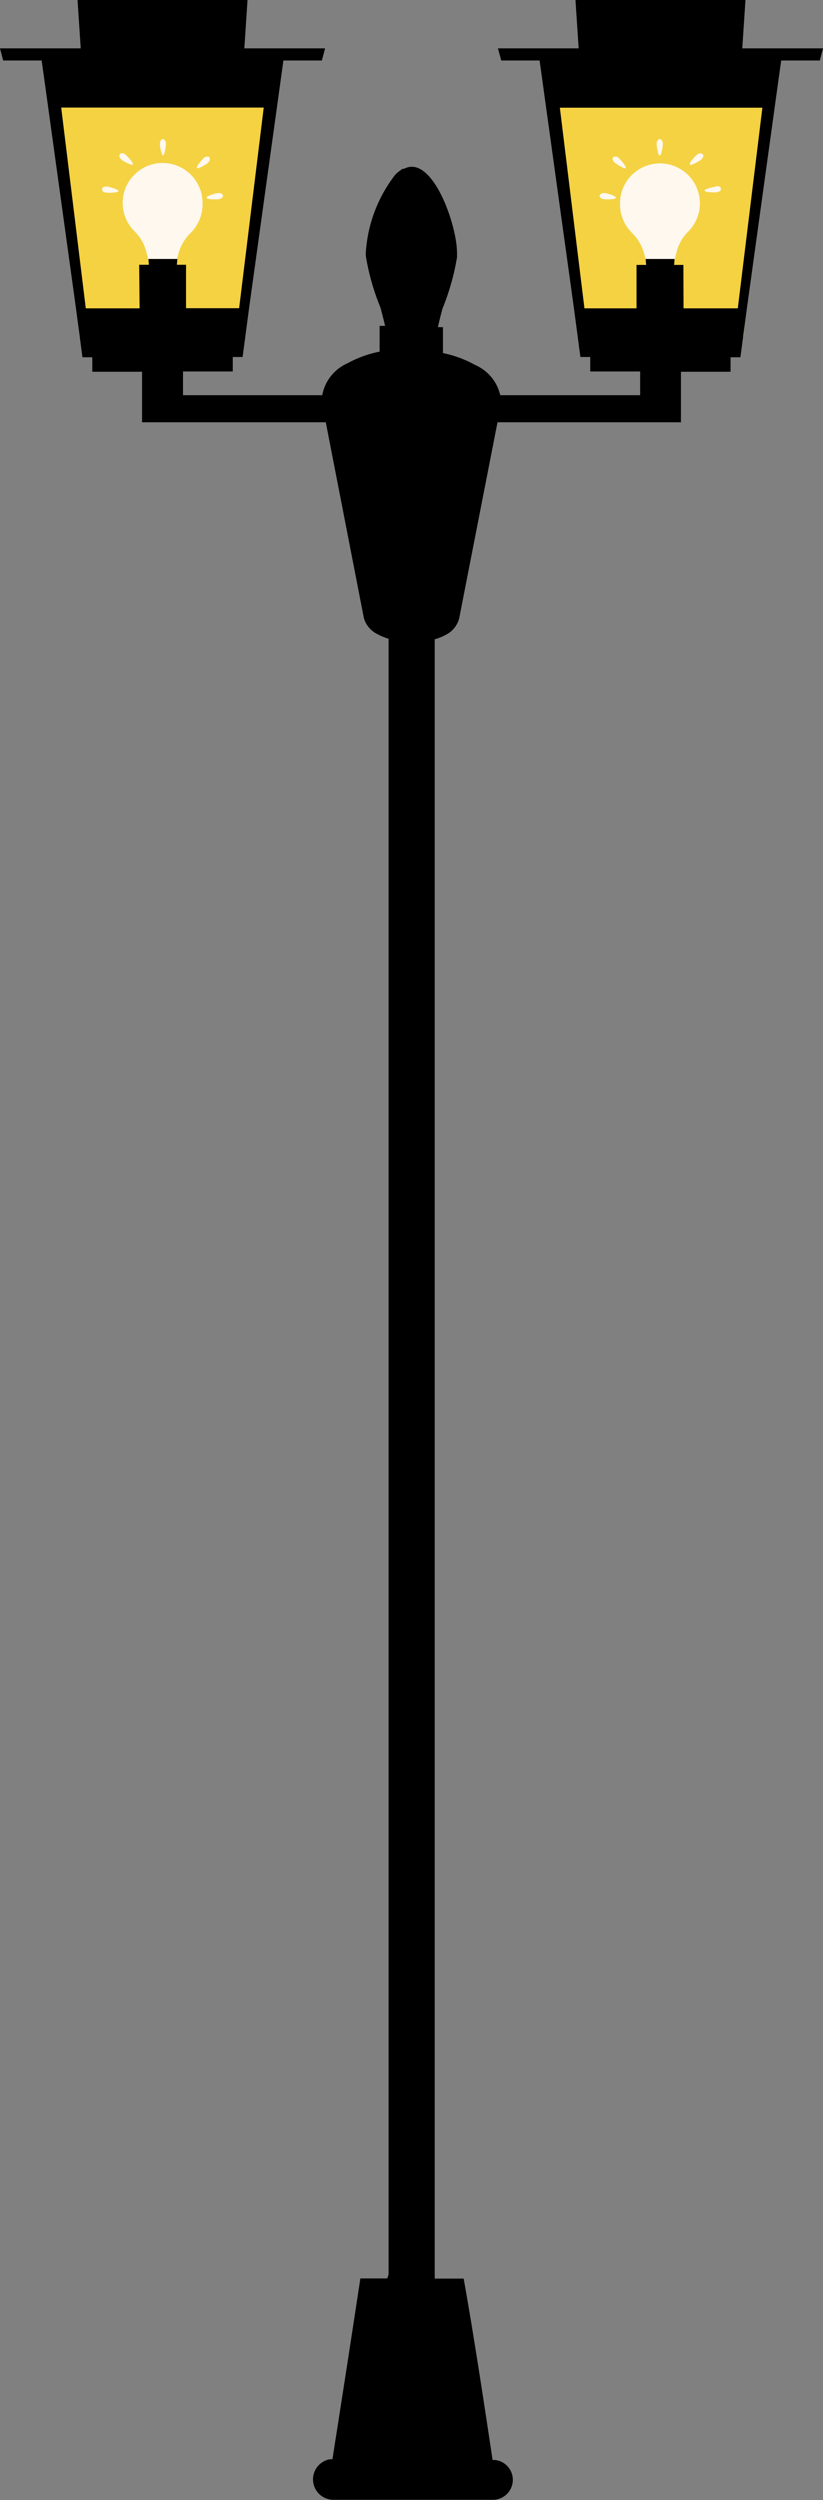 <svg xmlns="http://www.w3.org/2000/svg" viewBox="0 0 56.89 172.7"><rect x="0" y="0" width="56.89" height="172.7" fill="#808080" stroke="none"/><defs><style>.cls-1{fill:#f4d242;}.cls-2{fill:#fff8ee;}</style></defs><title>lamp-2-on</title><g id="Layer_2" data-name="Layer 2"><g id="assets_copy" data-name="assets copy"><g id="lamp"><g id="lamp-2-on"><path d="M26.77,157.39H24.91c-.71,4.7-1.48,9.62-1.93,12.49l-.17,0a1.41,1.41,0,0,0,.23,2.8H34a1.38,1.38,0,0,0,.22-2.75l-.17,0c-.47-3.13-1.29-8.59-2-12.53h-2a.86.86,0,0,0,0-.16h0V44.16a3.54,3.54,0,0,0,.77-.31,1.77,1.77,0,0,0,.92-1.13h0l2.91-14.88a3,3,0,0,0-1.81-2.63,7.72,7.72,0,0,0-2.22-.82V22.6h-.35c.2-.88.32-1.29.32-1.29a16.52,16.52,0,0,0,1-3.53.11.11,0,0,0,0-.08,2,2,0,0,0,0-.25c0-1.73-1.4-5.93-3.13-5.93a1.19,1.19,0,0,0-.32.05l-.22.09-.08,0a2.22,2.22,0,0,0-.27.19h0a1.69,1.69,0,0,0-.28.26h0a9.78,9.78,0,0,0-2,5.29,2.85,2.85,0,0,0,0,.29s0,0,0,0a16,16,0,0,0,1,3.53s.12.41.33,1.29h-.38v1.78a7.77,7.77,0,0,0-2.23.81,3,3,0,0,0-1.78,2.58l2.92,15h0a1.77,1.77,0,0,0,.93,1.12,3.64,3.64,0,0,0,.78.32v113Z"/><polygon class="cls-1" points="3.54 5.8 18.9 6.83 16.96 23.23 5.5 23.23 3.54 5.8"/><path d="M12.65,27.3V25.66h3.44v-1h.68l.45-3.39L19.14,7.43l.45-3.25h2.66l.22-.84H16.89L17.11,0H5.36l.22,3.34H0l.22.84H2.88l.17,1.21,2.2,15.9.45,3.39h.68v1H9.82v3.49H22.89V27.3Zm-3-6H5.93L4.23,7.43h14l-1.7,13.86H12.86v-3H9.62Z"/><g id="lamp-on"><path class="cls-2" d="M14,14.09a2.79,2.79,0,0,1-.82,2,3.13,3.13,0,0,0-.84,1.41l-.21.78H10.35l-.22-.82A3,3,0,0,0,9.32,16,2.76,2.76,0,1,1,14,14.09Zm-2.74-3.34c.11,0,.21-.64.21-.82s-.1-.32-.21-.32-.21.15-.21.32S11.17,10.75,11.29,10.75Zm3.11.48a.29.29,0,0,0,.11-.37.3.3,0,0,0-.38.05c-.14.12-.56.61-.49.7S14.27,11.35,14.4,11.23Zm.7,2.11c-.18,0-.8.2-.79.32s.66.13.84.1.31-.13.29-.25S15.27,13.32,15.1,13.34Zm-5.9-2c.07-.09-.37-.56-.51-.67s-.31-.12-.38,0,0,.25.12.36S9.13,11.46,9.2,11.37ZM7.41,12.89c-.18,0-.33,0-.35.17s.12.22.3.25.82,0,.83-.11S7.58,12.91,7.41,12.89Z"/><path d="M11.69,19.21h-.88a.47.47,0,0,1-.48-.42l-.07-.9h2l-.08.91A.47.47,0,0,1,11.69,19.21Z"/></g><polygon class="cls-1" points="53.35 5.8 37.99 6.83 39.93 23.23 51.39 23.23 53.35 5.8"/><path d="M44.25,27.3V25.66H40.8v-1h-.68l-.45-3.39L37.75,7.43,37.3,4.18H34.65l-.23-.84H40L39.78,0H51.53l-.22,3.34h5.58l-.22.84H54l-.17,1.21-2.2,15.9-.45,3.39h-.68v1H47.07v3.49H34V27.3Zm3-6H51l1.7-13.86h-14l1.7,13.86H44v-3h3.24Z"/><g id="lamp-on-2" data-name="lamp-on"><path class="cls-2" d="M42.86,14.09a2.76,2.76,0,0,0,.83,2,3.12,3.12,0,0,1,.83,1.41l.21.78h1.81l.22-.82A3,3,0,0,1,47.57,16a2.76,2.76,0,1,0-4.71-1.95Zm2.74-3.34c-.11,0-.21-.64-.21-.82s.1-.32.21-.32.22.15.22.32S45.72,10.75,45.6,10.75Zm-3.11.48c-.13-.11-.18-.28-.11-.37a.31.31,0,0,1,.39.05c.13.12.55.61.48.7S42.63,11.35,42.49,11.23Zm-.69,2.11c.17,0,.79.2.78.32s-.66.13-.84.1-.31-.13-.29-.25S41.62,13.32,41.8,13.34Zm5.89-2c-.07-.09.37-.56.51-.67a.29.29,0,0,1,.39,0c.07.09,0,.25-.13.36S47.76,11.46,47.69,11.37Zm1.79,1.52c.18,0,.33,0,.35.17s-.12.22-.29.25-.82,0-.84-.11S49.31,12.91,49.48,12.89Z"/><path d="M45.2,19.21h.88a.46.46,0,0,0,.48-.42l.07-.9h-2l.08.91A.47.47,0,0,0,45.2,19.21Z"/></g></g></g></g></g></svg>